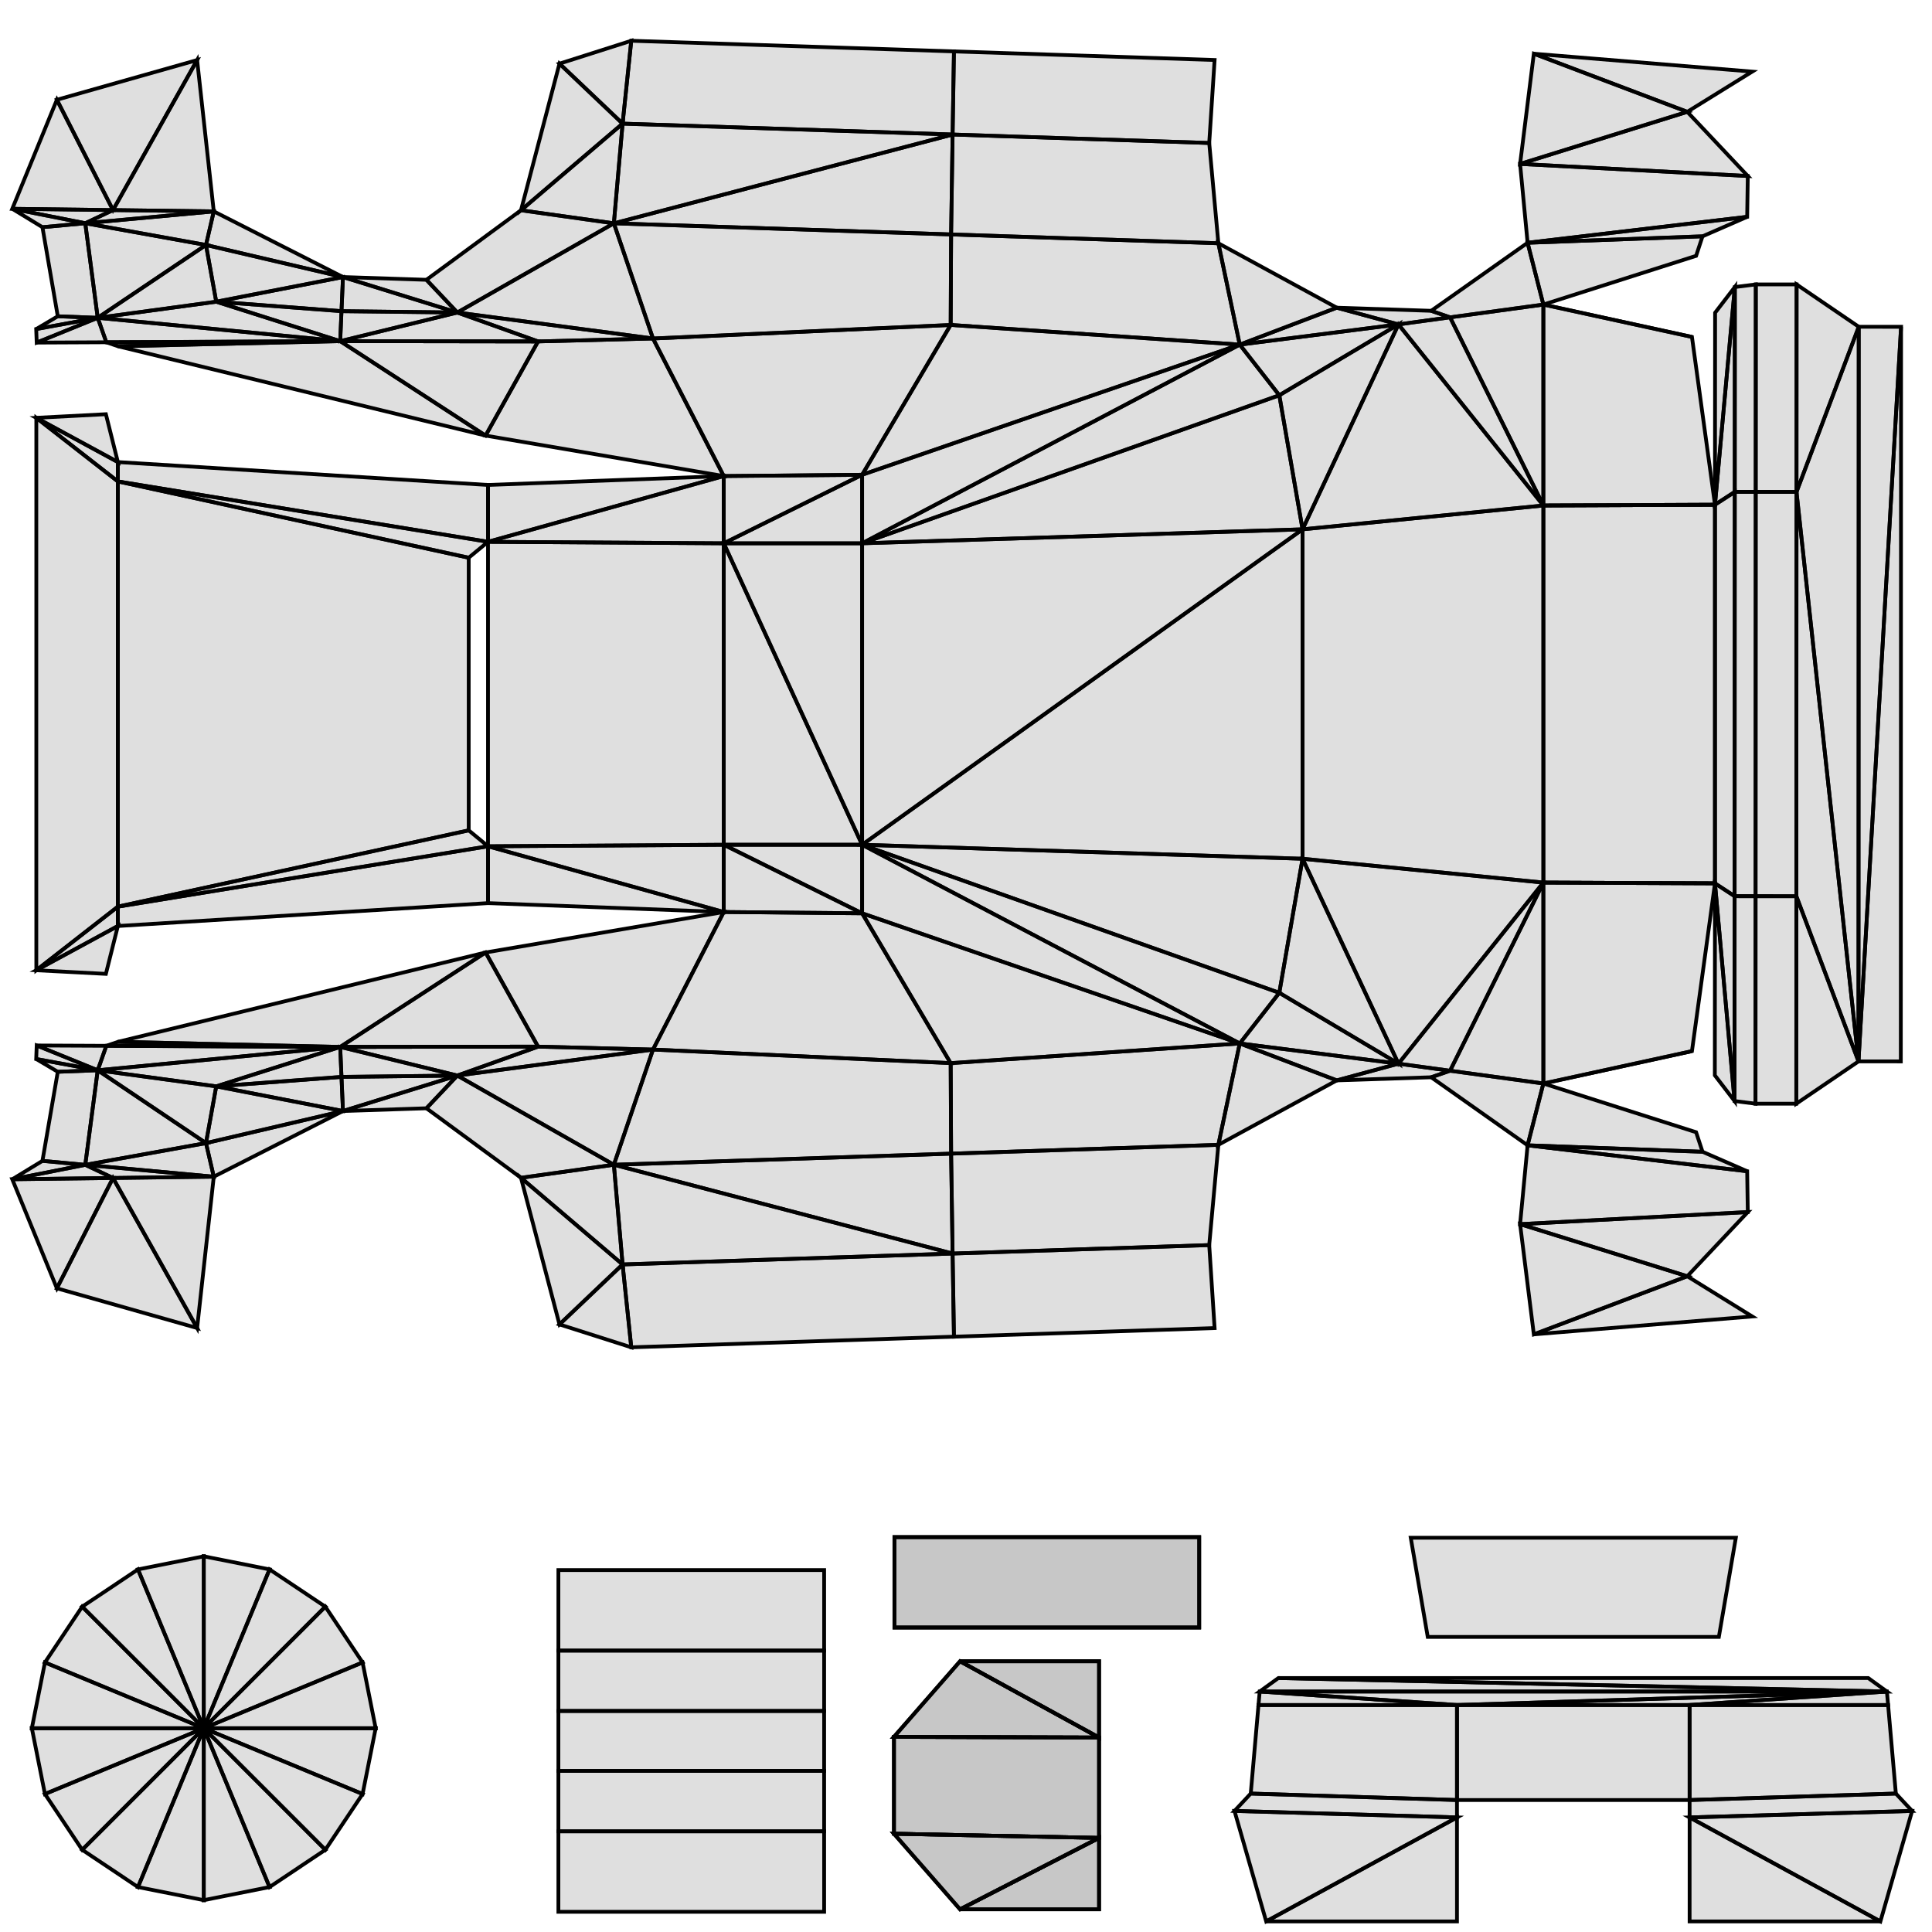 <?xml version="1.0" standalone="no"?>
<!DOCTYPE svg PUBLIC "-//W3C//DTD SVG 1.1//EN" 
  "http://www.w3.org/Graphics/SVG/1.1/DTD/svg11.dtd">
<svg width="512" height="512" viewBox="0 0 512 512"
     xmlns="http://www.w3.org/2000/svg" version="1.1">
<desc>'untitled.blend', body2.prm, (Blender 2.79 (sub 0))</desc>
<polygon stroke="black" stroke-width="1" fill="grey" fill-opacity="0.25" points="162.679,308.671 252.451,332.204 252.056,305.723 " />
<polygon stroke="black" stroke-width="1" fill="grey" fill-opacity="0.25" points="164.993,335.089 167.292,357.052 252.811,354.231 252.451,332.204 " />
<polygon stroke="black" stroke-width="1" fill="grey" fill-opacity="0.25" points="15.312,284.034 25.898,283.634 9.592,280.645 " />
<polygon stroke="black" stroke-width="1" fill="grey" fill-opacity="0.25" points="29.951,55.676 3.251,55.335 22.599,59.159 " />
<polygon stroke="black" stroke-width="1" fill="grey" fill-opacity="0.25" points="142.593,277.372 173.046,278.149 191.803,241.693 128.682,252.417 " />
<polygon stroke="black" stroke-width="1" fill="grey" fill-opacity="0.25" points="56.652,311.837 90.893,294.433 54.589,302.932 " />
<polygon stroke="black" stroke-width="1" fill="grey" fill-opacity="0.25" points="464.356,348.874 447.146,338.219 406.481,353.618 " />
<polygon stroke="black" stroke-width="1" fill="grey" fill-opacity="0.25" points="228.473,223.873 191.803,143.981 191.803,223.873 " />
<polygon stroke="black" stroke-width="1" fill="grey" fill-opacity="0.25" points="447.146,338.219 402.841,324.409 406.481,353.618 " />
<polygon stroke="black" stroke-width="1" fill="grey" fill-opacity="0.25" points="11.247,307.648 22.598,308.695 25.898,283.634 15.312,284.034 " />
<polygon stroke="black" stroke-width="1" fill="grey" fill-opacity="0.25" points="339.028,263.105 345.191,227.577 228.473,223.873 " />
<polygon stroke="black" stroke-width="1" fill="grey" fill-opacity="0.25" points="90.893,294.433 90.501,285.387 57.301,287.899 " />
<polygon stroke="black" stroke-width="1" fill="grey" fill-opacity="0.25" points="129.327,239.336 191.803,241.693 129.327,224.270 " />
<polygon stroke="black" stroke-width="1" fill="grey" fill-opacity="0.25" points="167.292,357.052 164.993,335.089 148.265,350.986 " />
<polygon stroke="black" stroke-width="1" fill="grey" fill-opacity="0.25" points="164.993,335.089 138.063,312.126 148.265,350.986 " />
<polygon stroke="black" stroke-width="1" fill="grey" fill-opacity="0.25" points="54.589,302.932 25.898,283.634 22.598,308.695 " />
<polygon stroke="black" stroke-width="1" fill="grey" fill-opacity="0.25" points="28.177,277.151 25.898,283.634 90.158,277.448 " />
<polygon stroke="black" stroke-width="1" fill="grey" fill-opacity="0.25" points="191.803,223.873 129.327,224.270 191.803,241.693 " />
<polygon stroke="black" stroke-width="1" fill="grey" fill-opacity="0.25" points="251.937,281.738 252.056,305.723 322.881,303.387 328.543,276.526 " />
<polygon stroke="black" stroke-width="1" fill="grey" fill-opacity="0.25" points="409.009,287.141 409.009,233.893 384.280,283.757 " />
<polygon stroke="black" stroke-width="1" fill="grey" fill-opacity="0.25" points="447.766,451.849 386.115,451.849 386.115,477.029 447.766,477.030 " />
<polygon stroke="black" stroke-width="1" fill="grey" fill-opacity="0.25" points="124.213,147.802 31.238,127.583 31.238,240.271 124.213,220.052 " />
<polygon stroke="black" stroke-width="1" fill="grey" fill-opacity="0.25" points="191.803,223.873 191.803,143.981 129.327,143.584 129.327,224.270 " />
<polygon stroke="black" stroke-width="1" fill="grey" fill-opacity="0.25" points="9.626,110.728 9.626,257.126 31.238,240.271 31.238,127.583 " />
<polygon stroke="black" stroke-width="1" fill="grey" fill-opacity="0.25" points="503.734,281.285 503.801,86.603 492.518,281.281 " />
<polygon stroke="black" stroke-width="1" fill="grey" fill-opacity="0.25" points="492.518,281.281 476.092,130.366 476.055,237.503 " />
<polygon stroke="black" stroke-width="1" fill="grey" fill-opacity="0.25" points="15.072,26.437 3.251,55.335 29.951,55.676 " />
<polygon stroke="black" stroke-width="1" fill="grey" fill-opacity="0.25" points="120.229,440.859 120.229,440.859 120.229,440.859 120.229,440.859 " />
<polygon stroke="black" stroke-width="1" fill="grey" fill-opacity="0.25" points="459.676,291.788 459.695,237.498 454.485,234.096 " />
<polygon stroke="black" stroke-width="1" fill="grey" fill-opacity="0.25" points="454.450,284.971 459.676,291.788 454.485,234.096 " />
<polygon stroke="black" stroke-width="1" fill="grey" fill-opacity="0.25" points="322.881,303.387 252.056,305.723 252.451,332.204 320.454,329.961 " />
<polygon stroke="black" stroke-width="1" fill="grey" fill-opacity="0.25" points="454.485,234.096 454.485,133.758 409.009,133.961 409.009,233.893 " />
<polygon stroke="black" stroke-width="1" fill="grey" fill-opacity="0.25" points="476.036,292.491 492.518,281.281 476.055,237.503 " />
<polygon stroke="black" stroke-width="1" fill="grey" fill-opacity="0.25" points="321.883,351.953 320.454,329.961 252.451,332.204 252.811,354.231 " />
<polygon stroke="black" stroke-width="1" fill="grey" fill-opacity="0.25" points="52.239,15.918 15.072,26.437 29.951,55.676 " />
<polygon stroke="black" stroke-width="1" fill="grey" fill-opacity="0.25" points="370.604,281.885 339.028,263.105 328.543,276.526 " />
<polygon stroke="black" stroke-width="1" fill="grey" fill-opacity="0.25" points="409.009,233.893 345.191,227.577 370.604,281.885 " />
<polygon stroke="black" stroke-width="1" fill="grey" fill-opacity="0.25" points="502.422,475.316 500.368,451.849 447.766,451.849 447.766,477.030 " />
<polygon stroke="black" stroke-width="1" fill="grey" fill-opacity="0.25" points="251.937,281.738 228.473,242.030 191.803,241.693 173.046,278.149 " />
<polygon stroke="black" stroke-width="1" fill="grey" fill-opacity="0.25" points="28.177,277.151 90.158,277.448 90.158,277.448 31.320,276.081 " />
<polygon stroke="black" stroke-width="1" fill="grey" fill-opacity="0.25" points="90.893,294.433 121.198,285.032 90.501,285.387 " />
<polygon stroke="black" stroke-width="1" fill="grey" fill-opacity="0.25" points="354.257,286.312 370.604,281.885 328.543,276.526 " />
<polygon stroke="black" stroke-width="1" fill="grey" fill-opacity="0.25" points="354.257,286.312 379.284,285.487 384.280,283.757 370.604,281.885 " />
<polygon stroke="black" stroke-width="1" fill="grey" fill-opacity="0.25" points="9.626,257.126 31.238,245.401 31.238,240.271 " />
<polygon stroke="black" stroke-width="1" fill="grey" fill-opacity="0.25" points="90.158,277.448 90.158,277.448 142.593,277.372 " />
<polygon stroke="black" stroke-width="1" fill="grey" fill-opacity="0.25" points="506.729,479.920 502.422,475.316 447.766,477.030 447.766,481.634 " />
<polygon stroke="black" stroke-width="1" fill="grey" fill-opacity="0.25" points="252.056,305.723 251.937,281.738 173.046,278.149 162.679,308.671 " />
<polygon stroke="black" stroke-width="1" fill="grey" fill-opacity="0.25" points="31.320,276.081 90.158,277.448 128.682,252.417 " />
<polygon stroke="black" stroke-width="1" fill="grey" fill-opacity="0.25" points="31.238,240.271 31.238,245.401 129.327,239.336 129.327,224.270 " />
<polygon stroke="black" stroke-width="1" fill="grey" fill-opacity="0.25" points="90.158,277.448 142.593,277.372 128.682,252.417 " />
<polygon stroke="black" stroke-width="1" fill="grey" fill-opacity="0.25" points="228.473,223.873 328.543,276.526 339.028,263.105 " />
<polygon stroke="black" stroke-width="1" fill="grey" fill-opacity="0.25" points="129.327,224.270 124.213,220.052 31.238,240.271 " />
<polygon stroke="black" stroke-width="1" fill="grey" fill-opacity="0.25" points="379.284,285.487 404.828,303.519 409.009,287.141 384.280,283.757 " />
<polygon stroke="black" stroke-width="1" fill="grey" fill-opacity="0.25" points="147.981,485.314 147.981,506.646 218.406,506.646 218.406,485.314 " />
<polygon stroke="black" stroke-width="1" fill="grey" fill-opacity="0.25" points="409.009,233.893 370.604,281.885 384.280,283.757 " />
<polygon stroke="black" stroke-width="1" fill="grey" fill-opacity="0.25" points="370.604,281.885 345.191,227.577 339.028,263.105 " />
<polygon stroke="black" stroke-width="1" fill="grey" fill-opacity="0.25" points="228.473,223.873 191.803,223.873 228.473,242.030 " />
<polygon stroke="black" stroke-width="1" fill="grey" fill-opacity="0.25" points="228.473,242.030 191.803,223.873 191.803,241.693 " />
<polygon stroke="black" stroke-width="1" fill="grey" fill-opacity="0.25" points="409.009,233.893 409.009,133.961 345.191,140.277 345.191,227.577 " />
<polygon stroke="black" stroke-width="1" fill="grey" fill-opacity="0.25" points="228.473,242.030 251.937,281.738 328.543,276.526 " />
<polygon stroke="black" stroke-width="1" fill="grey" fill-opacity="0.25" points="252.451,332.204 162.679,308.671 164.993,335.089 " />
<polygon stroke="black" stroke-width="1" fill="grey" fill-opacity="0.25" points="498.327,509.193 447.766,481.634 447.766,509.193 " />
<polygon stroke="black" stroke-width="1" fill="grey" fill-opacity="0.25" points="460.017,407.518 373.863,407.518 378.368,433.805 455.513,433.805 " />
<polygon stroke="black" stroke-width="1" fill="grey" fill-opacity="0.25" points="218.406,437.421 147.981,437.421 147.981,453.429 218.406,453.429 " />
<polygon stroke="black" stroke-width="1" fill="grey" fill-opacity="0.25" points="147.981,469.305 147.981,485.314 218.406,485.314 218.406,469.305 " />
<polygon stroke="black" stroke-width="1" fill="grey" fill-opacity="0.25" points="218.406,453.429 147.981,453.429 147.981,469.305 218.406,469.305 " />
<polygon stroke="black" stroke-width="1" fill="grey" fill-opacity="0.25" points="449.486,300.055 409.009,287.141 404.828,303.519 451.186,305.230 " />
<polygon stroke="black" stroke-width="1" fill="grey" fill-opacity="0.25" points="164.993,335.089 162.679,308.671 138.063,312.126 " />
<polygon stroke="black" stroke-width="1" fill="grey" fill-opacity="0.25" points="500.045,448.273 386.115,451.849 447.766,451.849 " />
<polygon stroke="black" stroke-width="1" fill="grey" fill-opacity="0.25" points="500.368,451.849 500.045,448.273 447.766,451.849 " />
<polygon stroke="black" stroke-width="1" fill="grey" fill-opacity="0.25" points="506.729,479.920 447.766,481.634 498.327,509.193 " />
<polygon stroke="black" stroke-width="1" fill="grey" fill-opacity="0.25" points="113.006,293.704 138.063,312.126 162.679,308.671 121.198,285.032 " />
<polygon stroke="black" stroke-width="1" fill="grey" fill-opacity="0.25" points="121.198,285.032 90.893,294.433 113.006,293.704 " />
<polygon stroke="black" stroke-width="1" fill="grey" fill-opacity="0.25" points="173.046,278.149 142.593,277.372 121.198,285.032 " />
<polygon stroke="black" stroke-width="1" fill="grey" fill-opacity="0.25" points="162.679,308.671 173.046,278.149 121.198,285.032 " />
<polygon stroke="black" stroke-width="1" fill="grey" fill-opacity="0.25" points="57.301,287.899 54.589,302.932 90.893,294.433 " />
<polygon stroke="black" stroke-width="1" fill="grey" fill-opacity="0.25" points="121.198,285.032 142.593,277.372 90.158,277.448 " />
<polygon stroke="black" stroke-width="1" fill="grey" fill-opacity="0.25" points="57.301,287.899 90.158,277.448 25.898,283.634 " />
<polygon stroke="black" stroke-width="1" fill="grey" fill-opacity="0.25" points="54.589,302.932 22.598,308.695 56.652,311.837 " />
<polygon stroke="black" stroke-width="1" fill="grey" fill-opacity="0.25" points="54.589,302.932 57.301,287.899 25.898,283.634 " />
<polygon stroke="black" stroke-width="1" fill="grey" fill-opacity="0.25" points="57.301,287.899 90.501,285.387 90.158,277.448 " />
<polygon stroke="black" stroke-width="1" fill="grey" fill-opacity="0.25" points="9.729,277.063 9.592,280.645 25.898,283.634 " />
<polygon stroke="black" stroke-width="1" fill="grey" fill-opacity="0.25" points="28.177,277.151 9.729,277.063 25.898,283.634 " />
<polygon stroke="black" stroke-width="1" fill="grey" fill-opacity="0.25" points="31.238,245.401 9.626,257.126 28.061,258.084 " />
<polygon stroke="black" stroke-width="1" fill="grey" fill-opacity="0.25" points="322.881,303.387 354.257,286.312 328.543,276.526 " />
<polygon stroke="black" stroke-width="1" fill="grey" fill-opacity="0.25" points="228.473,223.873 228.473,242.030 328.543,276.526 " />
<polygon stroke="black" stroke-width="1" fill="grey" fill-opacity="0.25" points="90.501,285.387 121.198,285.032 90.158,277.448 " />
<polygon stroke="black" stroke-width="1" fill="grey" fill-opacity="0.25" points="162.679,59.183 252.056,62.131 252.451,35.650 " />
<polygon stroke="black" stroke-width="1" fill="grey" fill-opacity="0.25" points="164.993,32.765 252.451,35.650 252.811,13.623 167.292,10.802 " />
<polygon stroke="black" stroke-width="1" fill="grey" fill-opacity="0.25" points="15.312,83.820 9.592,87.209 25.898,84.220 " />
<polygon stroke="black" stroke-width="1" fill="grey" fill-opacity="0.25" points="3.251,312.518 22.598,308.695 11.247,307.648 " />
<polygon stroke="black" stroke-width="1" fill="grey" fill-opacity="0.25" points="142.593,90.482 128.682,115.437 191.803,126.161 173.046,89.705 " />
<polygon stroke="black" stroke-width="1" fill="grey" fill-opacity="0.25" points="56.652,56.017 54.589,64.922 90.893,73.420 " />
<polygon stroke="black" stroke-width="1" fill="grey" fill-opacity="0.25" points="119.859,428.000 119.859,428.000 119.859,428.000 119.859,428.000 " />
<polygon stroke="black" stroke-width="1" fill="grey" fill-opacity="0.25" points="464.356,18.980 406.481,14.236 447.146,29.635 " />
<polygon stroke="black" stroke-width="1" fill="grey" fill-opacity="0.25" points="447.146,29.635 402.841,43.445 463.183,46.650 " />
<polygon stroke="black" stroke-width="1" fill="grey" fill-opacity="0.25" points="11.247,60.206 15.312,83.820 25.898,84.220 22.599,59.159 " />
<polygon stroke="black" stroke-width="1" fill="grey" fill-opacity="0.25" points="228.473,143.981 345.191,140.277 339.028,104.749 " />
<polygon stroke="black" stroke-width="1" fill="grey" fill-opacity="0.25" points="90.893,73.420 57.301,79.954 90.501,82.467 " />
<polygon stroke="black" stroke-width="1" fill="grey" fill-opacity="0.25" points="129.327,128.518 129.327,143.584 191.803,126.161 " />
<polygon stroke="black" stroke-width="1" fill="grey" fill-opacity="0.25" points="167.292,10.802 148.265,16.868 164.993,32.765 " />
<polygon stroke="black" stroke-width="1" fill="grey" fill-opacity="0.25" points="164.993,32.765 148.265,16.868 138.063,55.728 " />
<polygon stroke="black" stroke-width="1" fill="grey" fill-opacity="0.25" points="54.589,64.922 22.599,59.159 25.898,84.220 " />
<polygon stroke="black" stroke-width="1" fill="grey" fill-opacity="0.25" points="28.177,90.703 90.158,90.406 25.898,84.220 " />
<polygon stroke="black" stroke-width="1" fill="grey" fill-opacity="0.25" points="191.803,143.981 191.803,126.161 129.327,143.584 " />
<polygon stroke="black" stroke-width="1" fill="grey" fill-opacity="0.25" points="251.937,86.116 328.543,91.328 322.881,64.467 252.056,62.131 " />
<polygon stroke="black" stroke-width="1" fill="grey" fill-opacity="0.25" points="409.009,80.713 384.280,84.097 409.009,133.961 " />
<polygon stroke="black" stroke-width="1" fill="grey" fill-opacity="0.25" points="338.781,444.697 333.836,448.273 500.045,448.273 " />
<polygon stroke="black" stroke-width="1" fill="grey" fill-opacity="0.25" points="492.585,86.599 476.092,130.366 492.518,281.281 " />
<polygon stroke="black" stroke-width="1" fill="grey" fill-opacity="0.25" points="56.652,311.837 22.598,308.695 29.951,312.178 " />
<polygon stroke="black" stroke-width="1" fill="grey" fill-opacity="0.25" points="120.229,440.859 120.229,440.859 120.229,440.859 120.229,440.859 " />
<polygon stroke="black" stroke-width="1" fill="grey" fill-opacity="0.25" points="459.751,76.070 454.485,133.758 459.732,130.360 " />
<polygon stroke="black" stroke-width="1" fill="grey" fill-opacity="0.25" points="454.520,82.883 454.485,133.758 459.751,76.070 " />
<polygon stroke="black" stroke-width="1" fill="grey" fill-opacity="0.25" points="322.881,64.467 320.454,37.893 252.451,35.650 252.056,62.131 " />
<polygon stroke="black" stroke-width="1" fill="grey" fill-opacity="0.25" points="476.111,75.378 476.092,130.366 492.585,86.599 " />
<polygon stroke="black" stroke-width="1" fill="grey" fill-opacity="0.25" points="321.883,15.901 252.811,13.623 252.451,35.650 320.454,37.893 " />
<polygon stroke="black" stroke-width="1" fill="grey" fill-opacity="0.25" points="29.951,312.178 22.598,308.695 3.251,312.518 " />
<polygon stroke="black" stroke-width="1" fill="grey" fill-opacity="0.25" points="370.604,85.969 328.543,91.328 339.028,104.749 " />
<polygon stroke="black" stroke-width="1" fill="grey" fill-opacity="0.25" points="492.585,86.599 492.518,281.281 503.801,86.603 " />
<polygon stroke="black" stroke-width="1" fill="grey" fill-opacity="0.25" points="409.009,133.961 370.604,85.969 345.191,140.277 " />
<polygon stroke="black" stroke-width="1" fill="grey" fill-opacity="0.25" points="331.459,475.316 386.115,477.029 386.115,451.849 333.513,451.849 " />
<polygon stroke="black" stroke-width="1" fill="grey" fill-opacity="0.25" points="228.473,223.873 228.473,143.981 191.803,143.981 " />
<polygon stroke="black" stroke-width="1" fill="grey" fill-opacity="0.25" points="251.937,86.116 173.046,89.705 191.803,126.161 228.473,125.824 " />
<polygon stroke="black" stroke-width="1" fill="grey" fill-opacity="0.25" points="28.177,90.703 31.320,91.773 90.158,90.406 90.158,90.406 " />
<polygon stroke="black" stroke-width="1" fill="grey" fill-opacity="0.25" points="90.893,73.420 90.501,82.467 121.198,82.822 " />
<polygon stroke="black" stroke-width="1" fill="grey" fill-opacity="0.25" points="354.257,81.542 328.543,91.328 370.604,85.969 " />
<polygon stroke="black" stroke-width="1" fill="grey" fill-opacity="0.25" points="354.257,81.542 370.604,85.969 384.280,84.097 379.285,82.367 " />
<polygon stroke="black" stroke-width="1" fill="grey" fill-opacity="0.25" points="9.626,110.728 31.238,127.583 31.238,122.453 " />
<polygon stroke="black" stroke-width="1" fill="grey" fill-opacity="0.25" points="90.158,90.406 142.593,90.482 90.158,90.406 " />
<polygon stroke="black" stroke-width="1" fill="grey" fill-opacity="0.25" points="252.056,62.131 162.679,59.183 173.046,89.705 251.937,86.116 " />
<polygon stroke="black" stroke-width="1" fill="grey" fill-opacity="0.25" points="31.320,91.773 128.682,115.437 90.158,90.406 " />
<polygon stroke="black" stroke-width="1" fill="grey" fill-opacity="0.25" points="31.238,127.583 129.327,143.584 129.327,128.518 31.238,122.453 " />
<polygon stroke="black" stroke-width="1" fill="grey" fill-opacity="0.25" points="90.158,90.406 128.682,115.437 142.593,90.482 " />
<polygon stroke="black" stroke-width="1" fill="grey" fill-opacity="0.25" points="228.473,143.981 339.028,104.749 328.543,91.328 " />
<polygon stroke="black" stroke-width="1" fill="grey" fill-opacity="0.25" points="129.327,143.584 31.238,127.583 124.213,147.802 " />
<polygon stroke="black" stroke-width="1" fill="grey" fill-opacity="0.25" points="379.285,82.367 384.280,84.097 409.009,80.713 404.828,64.335 " />
<polygon stroke="black" stroke-width="1" fill="grey" fill-opacity="0.25" points="119.859,428.000 119.859,428.000 119.859,428.000 119.859,428.000 " />
<polygon stroke="black" stroke-width="1" fill="grey" fill-opacity="0.25" points="409.009,133.961 384.280,84.097 370.604,85.969 " />
<polygon stroke="black" stroke-width="1" fill="grey" fill-opacity="0.25" points="370.604,85.969 339.028,104.749 345.191,140.277 " />
<polygon stroke="black" stroke-width="1" fill="grey" fill-opacity="0.25" points="228.473,143.981 228.473,125.824 191.803,143.981 " />
<polygon stroke="black" stroke-width="1" fill="grey" fill-opacity="0.25" points="228.473,125.824 191.803,126.161 191.803,143.981 " />
<polygon stroke="black" stroke-width="1" fill="grey" fill-opacity="0.25" points="228.473,125.824 328.543,91.328 251.937,86.116 " />
<polygon stroke="black" stroke-width="1" fill="grey" fill-opacity="0.25" points="252.451,35.650 164.993,32.765 162.679,59.183 " />
<polygon stroke="black" stroke-width="1" fill="grey" fill-opacity="0.25" points="119.859,428.000 119.859,428.000 119.859,428.000 " />
<polygon stroke="black" stroke-width="1" fill="grey" fill-opacity="0.25" points="119.859,428.000 119.859,428.000 119.859,428.000 " />
<polygon stroke="black" stroke-width="1" fill="grey" fill-opacity="0.25" points="119.859,428.000 119.859,428.000 119.859,428.000 " />
<polygon stroke="black" stroke-width="1" fill="grey" fill-opacity="0.25" points="119.859,428.000 119.859,428.000 119.859,428.000 " />
<polygon stroke="black" stroke-width="1" fill="grey" fill-opacity="0.25" points="449.486,67.799 451.186,62.624 404.828,64.335 409.009,80.713 " />
<polygon stroke="black" stroke-width="1" fill="grey" fill-opacity="0.25" points="164.993,32.765 138.063,55.728 162.679,59.183 " />
<polygon stroke="black" stroke-width="1" fill="grey" fill-opacity="0.25" points="119.859,428.000 119.859,428.000 119.859,428.000 " />
<polygon stroke="black" stroke-width="1" fill="grey" fill-opacity="0.25" points="119.859,428.000 119.859,428.000 119.859,428.000 " />
<polygon stroke="black" stroke-width="1" fill="grey" fill-opacity="0.25" points="119.859,428.000 119.859,428.000 119.859,428.000 " />
<polygon stroke="black" stroke-width="1" fill="grey" fill-opacity="0.25" points="15.072,341.417 29.951,312.178 3.251,312.518 " />
<polygon stroke="black" stroke-width="1" fill="grey" fill-opacity="0.25" points="113.006,74.150 121.198,82.822 162.679,59.183 138.063,55.728 " />
<polygon stroke="black" stroke-width="1" fill="grey" fill-opacity="0.25" points="121.198,82.822 113.006,74.150 90.893,73.420 " />
<polygon stroke="black" stroke-width="1" fill="grey" fill-opacity="0.25" points="173.046,89.705 121.198,82.822 142.593,90.482 " />
<polygon stroke="black" stroke-width="1" fill="grey" fill-opacity="0.25" points="162.679,59.183 121.198,82.822 173.046,89.705 " />
<polygon stroke="black" stroke-width="1" fill="grey" fill-opacity="0.25" points="57.301,79.954 90.893,73.420 54.589,64.922 " />
<polygon stroke="black" stroke-width="1" fill="grey" fill-opacity="0.25" points="121.198,82.822 90.158,90.406 142.593,90.482 " />
<polygon stroke="black" stroke-width="1" fill="grey" fill-opacity="0.25" points="57.301,79.954 25.898,84.220 90.158,90.406 " />
<polygon stroke="black" stroke-width="1" fill="grey" fill-opacity="0.25" points="54.589,64.922 56.652,56.017 22.599,59.159 " />
<polygon stroke="black" stroke-width="1" fill="grey" fill-opacity="0.25" points="54.589,64.922 25.898,84.220 57.301,79.954 " />
<polygon stroke="black" stroke-width="1" fill="grey" fill-opacity="0.25" points="57.301,79.954 90.158,90.406 90.501,82.467 " />
<polygon stroke="black" stroke-width="1" fill="grey" fill-opacity="0.25" points="9.729,90.791 25.898,84.220 9.592,87.209 " />
<polygon stroke="black" stroke-width="1" fill="grey" fill-opacity="0.25" points="28.177,90.703 25.898,84.220 9.729,90.791 " />
<polygon stroke="black" stroke-width="1" fill="grey" fill-opacity="0.25" points="31.238,122.453 28.061,109.770 9.626,110.728 " />
<polygon stroke="black" stroke-width="1" fill="grey" fill-opacity="0.25" points="322.881,64.467 328.543,91.328 354.257,81.542 " />
<polygon stroke="black" stroke-width="1" fill="grey" fill-opacity="0.25" points="228.473,143.981 328.543,91.328 228.473,125.824 " />
<polygon stroke="black" stroke-width="1" fill="grey" fill-opacity="0.25" points="90.501,82.467 90.158,90.406 121.198,82.822 " />
<polygon stroke="black" stroke-width="1" fill="grey" fill-opacity="0.25" points="119.859,428.000 119.859,428.000 119.859,428.000 " />
<polygon stroke="black" stroke-width="1" fill="grey" fill-opacity="0.25" points="119.859,428.000 119.859,428.000 119.859,428.000 " />
<polygon stroke="black" stroke-width="1" fill="grey" fill-opacity="0.25" points="119.859,428.000 119.859,428.000 119.859,428.000 " />
<polygon stroke="black" stroke-width="1" fill="grey" fill-opacity="0.25" points="119.859,428.000 119.859,428.000 119.859,428.000 " />
<polygon stroke="black" stroke-width="1" fill="grey" fill-opacity="0.25" points="119.859,428.000 119.859,428.000 119.859,428.000 " />
<polygon stroke="black" stroke-width="1" fill="grey" fill-opacity="0.25" points="119.859,428.000 119.859,428.000 119.859,428.000 " />
<polygon stroke="black" stroke-width="1" fill="grey" fill-opacity="0.25" points="119.859,428.000 119.859,428.000 119.859,428.000 " />
<polygon stroke="black" stroke-width="1" fill="grey" fill-opacity="0.25" points="119.859,428.000 119.859,428.000 119.859,428.000 119.859,428.000 " />
<polygon stroke="black" stroke-width="1" fill="grey" fill-opacity="0.25" points="345.191,227.577 345.191,140.277 228.473,223.873 " />
<polygon stroke="black" stroke-width="1" fill="grey" fill-opacity="0.25" points="459.695,237.498 459.732,130.360 454.485,133.758 454.485,234.096 " />
<polygon stroke="black" stroke-width="1" fill="grey" fill-opacity="0.25" points="119.859,428.000 119.859,428.000 119.859,428.000 119.859,428.000 " />
<polygon stroke="black" stroke-width="1" fill="grey" fill-opacity="0.25" points="495.100,444.698 338.781,444.697 500.045,448.273 " />
<polygon stroke="black" stroke-width="1" fill="grey" fill-opacity="0.25" points="447.146,338.219 463.183,321.204 402.841,324.409 " />
<polygon stroke="black" stroke-width="1" fill="grey" fill-opacity="0.25" points="447.146,29.635 406.481,14.236 402.841,43.445 " />
<polygon stroke="black" stroke-width="1" fill="grey" fill-opacity="0.25" points="29.951,312.178 15.072,341.417 52.239,351.936 " />
<polygon stroke="black" stroke-width="1" fill="grey" fill-opacity="0.25" points="56.652,311.837 29.951,312.178 52.239,351.936 " />
<polygon stroke="black" stroke-width="1" fill="grey" fill-opacity="0.25" points="52.239,15.918 29.951,55.676 56.652,56.017 " />
<polygon stroke="black" stroke-width="1" fill="grey" fill-opacity="0.25" points="327.152,479.920 386.115,481.634 386.115,477.029 331.459,475.316 " />
<polygon stroke="black" stroke-width="1" fill="grey" fill-opacity="0.25" points="335.554,509.193 386.115,509.193 386.115,481.634 " />
<polygon stroke="black" stroke-width="1" fill="grey" fill-opacity="0.25" points="327.152,479.920 335.554,509.193 386.115,481.634 " />
<polygon stroke="black" stroke-width="1" fill="grey" fill-opacity="0.25" points="3.251,55.335 11.247,60.206 22.599,59.159 " />
<polygon stroke="black" stroke-width="1" fill="grey" fill-opacity="0.25" points="56.652,56.017 29.951,55.676 22.599,59.159 " />
<polygon stroke="black" stroke-width="1" fill="grey" fill-opacity="0.25" points="465.300,75.374 465.281,130.362 476.092,130.366 476.111,75.378 " />
<polygon stroke="black" stroke-width="1" fill="grey" fill-opacity="0.25" points="459.751,76.070 459.732,130.360 465.281,130.362 465.300,75.374 " />
<polygon stroke="black" stroke-width="1" fill="grey" fill-opacity="0.25" points="463.183,46.650 402.841,43.445 404.828,64.335 463.018,57.462 " />
<polygon stroke="black" stroke-width="1" fill="grey" fill-opacity="0.25" points="451.186,62.624 463.018,57.462 404.828,64.335 " />
<polygon stroke="black" stroke-width="1" fill="grey" fill-opacity="0.25" points="228.473,143.981 228.473,223.873 345.191,140.277 " />
<polygon stroke="black" stroke-width="1" fill="grey" fill-opacity="0.25" points="465.225,292.488 476.036,292.491 476.055,237.503 465.244,237.500 " />
<polygon stroke="black" stroke-width="1" fill="grey" fill-opacity="0.25" points="465.281,130.362 465.244,237.500 476.055,237.503 476.092,130.366 " />
<polygon stroke="black" stroke-width="1" fill="grey" fill-opacity="0.25" points="465.244,237.500 465.281,130.362 459.732,130.360 459.695,237.498 " />
<polygon stroke="black" stroke-width="1" fill="grey" fill-opacity="0.25" points="459.676,291.788 465.225,292.488 465.244,237.500 459.695,237.498 " />
<polygon stroke="black" stroke-width="1" fill="grey" fill-opacity="0.25" points="463.183,321.204 463.018,310.392 404.828,303.519 402.841,324.409 " />
<polygon stroke="black" stroke-width="1" fill="grey" fill-opacity="0.25" points="451.186,305.230 404.828,303.519 463.018,310.392 " />
<polygon stroke="black" stroke-width="1" fill="grey" fill-opacity="0.25" points="218.406,416.088 147.981,416.088 147.981,437.421 218.406,437.421 " />
<polygon stroke="black" stroke-width="1" fill="grey" fill-opacity="0.25" points="291.260,460.465 254.424,440.252 236.913,460.284 " />
<polygon stroke="black" stroke-width="1" fill="grey" fill-opacity="0.25" points="291.260,460.465 291.260,440.252 254.424,440.252 " />
<polygon stroke="black" stroke-width="1" fill="grey" fill-opacity="0.25" points="291.260,487.066 254.424,505.990 291.260,505.990 " />
<polygon stroke="black" stroke-width="1" fill="grey" fill-opacity="0.25" points="291.260,460.465 236.913,460.284 236.913,485.958 291.260,487.066 " />
<polygon stroke="black" stroke-width="1" fill="grey" fill-opacity="0.25" points="291.260,487.066 236.913,485.958 254.424,505.990 " />
<polygon stroke="black" stroke-width="1" fill="grey" fill-opacity="0.25" points="333.513,451.849 386.115,451.849 333.836,448.273 " />
<polygon stroke="black" stroke-width="1" fill="grey" fill-opacity="0.25" points="333.836,448.273 386.115,451.849 500.045,448.273 " />
<polygon stroke="black" stroke-width="1" fill="grey" fill-opacity="0.25" points="317.801,407.416 237.036,407.416 237.036,431.362 317.801,431.362 " />
<polygon stroke="black" stroke-width="1" fill="grey" fill-opacity="0.25" points="317.801,407.307 317.801,431.253 237.036,431.253 237.036,407.307 " />
<polygon stroke="black" stroke-width="1" fill="grey" fill-opacity="0.25" points="291.260,460.465 236.913,460.284 254.424,440.252 " />
<polygon stroke="black" stroke-width="1" fill="grey" fill-opacity="0.25" points="291.260,460.465 254.424,440.252 291.260,440.252 " />
<polygon stroke="black" stroke-width="1" fill="grey" fill-opacity="0.25" points="291.260,487.066 291.260,505.990 254.424,505.990 " />
<polygon stroke="black" stroke-width="1" fill="grey" fill-opacity="0.25" points="291.260,460.465 291.260,487.066 236.913,485.958 236.913,460.284 " />
<polygon stroke="black" stroke-width="1" fill="grey" fill-opacity="0.25" points="291.260,487.066 254.424,505.990 236.913,485.958 " />
<polygon stroke="black" stroke-width="1" fill="grey" fill-opacity="0.25" points="120.130,419.233 120.130,419.233 120.130,419.233 " />
<polygon stroke="black" stroke-width="1" fill="grey" fill-opacity="0.25" points="120.130,419.233 120.130,419.233 120.130,419.233 " />
<polygon stroke="black" stroke-width="1" fill="grey" fill-opacity="0.25" points="120.130,419.233 120.130,419.233 120.130,419.233 " />
<polygon stroke="black" stroke-width="1" fill="grey" fill-opacity="0.25" points="120.130,419.233 120.130,419.233 120.130,419.233 " />
<polygon stroke="black" stroke-width="1" fill="grey" fill-opacity="0.25" points="120.130,419.233 120.130,419.233 120.130,419.233 " />
<polygon stroke="black" stroke-width="1" fill="grey" fill-opacity="0.25" points="120.130,419.233 120.130,419.233 120.130,419.233 " />
<polygon stroke="black" stroke-width="1" fill="grey" fill-opacity="0.25" points="120.130,419.233 120.130,419.233 120.130,419.233 " />
<polygon stroke="black" stroke-width="1" fill="grey" fill-opacity="0.25" points="120.130,419.233 120.130,419.233 120.130,419.233 " />
<polygon stroke="black" stroke-width="1" fill="grey" fill-opacity="0.25" points="120.130,419.233 120.130,419.233 120.130,419.233 " />
<polygon stroke="black" stroke-width="1" fill="grey" fill-opacity="0.25" points="120.130,419.233 120.130,419.233 120.130,419.233 " />
<polygon stroke="black" stroke-width="1" fill="grey" fill-opacity="0.25" points="120.130,419.233 120.130,419.233 120.130,419.233 " />
<polygon stroke="black" stroke-width="1" fill="grey" fill-opacity="0.25" points="120.130,419.233 120.130,419.233 120.130,419.233 120.130,419.233 " />
<polygon stroke="black" stroke-width="1" fill="grey" fill-opacity="0.25" points="120.130,419.233 120.130,419.233 120.130,419.233 120.130,419.233 " />
<polygon stroke="black" stroke-width="1" fill="grey" fill-opacity="0.25" points="120.130,419.233 120.130,419.233 120.130,419.233 120.130,419.233 " />
<polygon stroke="black" stroke-width="1" fill="grey" fill-opacity="0.25" points="120.130,419.233 120.130,419.233 120.130,419.233 120.130,419.233 " />
<polygon stroke="black" stroke-width="1" fill="grey" fill-opacity="0.25" points="120.130,419.233 120.130,419.233 120.130,419.233 120.130,419.233 " />
<polygon stroke="black" stroke-width="1" fill="grey" fill-opacity="0.25" points="120.130,419.233 120.130,419.233 120.130,419.233 120.130,419.233 " />
<polygon stroke="black" stroke-width="1" fill="grey" fill-opacity="0.25" points="120.130,419.233 120.130,419.233 120.130,419.233 120.130,419.233 " />
<polygon stroke="black" stroke-width="1" fill="grey" fill-opacity="0.25" points="120.130,419.233 120.130,419.233 120.130,419.233 120.130,419.233 " />
<polygon stroke="black" stroke-width="1" fill="grey" fill-opacity="0.25" points="120.130,419.233 120.130,419.233 120.130,419.233 120.130,419.233 " />
<polygon stroke="black" stroke-width="1" fill="grey" fill-opacity="0.25" points="120.130,419.233 120.130,419.233 120.130,419.233 120.130,419.233 " />
<polygon stroke="black" stroke-width="1" fill="grey" fill-opacity="0.25" points="120.130,419.233 120.130,419.233 120.130,419.233 120.130,419.233 " />
<polygon stroke="black" stroke-width="1" fill="grey" fill-opacity="0.25" points="120.130,419.233 120.130,419.233 120.130,419.233 120.130,419.233 " />
<polygon stroke="black" stroke-width="1" fill="grey" fill-opacity="0.25" points="120.130,419.233 120.130,419.233 120.130,419.233 " />
<polygon stroke="black" stroke-width="1" fill="grey" fill-opacity="0.25" points="120.130,419.233 120.130,419.233 120.130,419.233 " />
<polygon stroke="black" stroke-width="1" fill="grey" fill-opacity="0.25" points="120.130,419.233 120.130,419.233 120.130,419.233 " />
<polygon stroke="black" stroke-width="1" fill="grey" fill-opacity="0.25" points="120.130,419.233 120.130,419.233 120.130,419.233 " />
<polygon stroke="black" stroke-width="1" fill="grey" fill-opacity="0.25" points="120.130,419.233 120.130,419.233 120.130,419.233 " />
<polygon stroke="black" stroke-width="1" fill="grey" fill-opacity="0.25" points="120.130,419.233 120.130,419.233 120.130,419.233 " />
<polygon stroke="black" stroke-width="1" fill="grey" fill-opacity="0.25" points="120.130,419.233 120.130,419.233 120.130,419.233 " />
<polygon stroke="black" stroke-width="1" fill="grey" fill-opacity="0.25" points="120.130,419.233 120.130,419.233 120.130,419.233 " />
<polygon stroke="black" stroke-width="1" fill="grey" fill-opacity="0.25" points="120.130,419.233 120.130,419.233 120.130,419.233 " />
<polygon stroke="black" stroke-width="1" fill="grey" fill-opacity="0.25" points="120.130,419.233 120.130,419.233 120.130,419.233 " />
<polygon stroke="black" stroke-width="1" fill="grey" fill-opacity="0.25" points="120.130,419.233 120.130,419.233 120.130,419.233 120.130,419.233 " />
<polygon stroke="black" stroke-width="1" fill="grey" fill-opacity="0.25" points="120.130,419.233 120.130,419.233 120.130,419.233 120.130,419.233 " />
<polygon stroke="black" stroke-width="1" fill="grey" fill-opacity="0.25" points="120.130,419.233 120.130,419.233 120.130,419.233 120.130,419.233 " />
<polygon stroke="black" stroke-width="1" fill="grey" fill-opacity="0.25" points="120.130,419.233 120.130,419.233 120.130,419.233 120.130,419.233 " />
<polygon stroke="black" stroke-width="1" fill="grey" fill-opacity="0.25" points="120.130,419.233 120.130,419.233 120.130,419.233 120.130,419.233 " />
<polygon stroke="black" stroke-width="1" fill="grey" fill-opacity="0.25" points="120.130,419.233 120.130,419.233 120.130,419.233 120.130,419.233 " />
<polygon stroke="black" stroke-width="1" fill="grey" fill-opacity="0.25" points="120.130,419.233 120.130,419.233 120.130,419.233 120.130,419.233 " />
<polygon stroke="black" stroke-width="1" fill="grey" fill-opacity="0.25" points="120.130,419.233 120.130,419.233 120.130,419.233 120.130,419.233 " />
<polygon stroke="black" stroke-width="1" fill="grey" fill-opacity="0.25" points="120.130,419.233 120.130,419.233 120.130,419.233 120.130,419.233 " />
<polygon stroke="black" stroke-width="1" fill="grey" fill-opacity="0.25" points="120.130,419.233 120.130,419.233 120.130,419.233 120.130,419.233 " />
<polygon stroke="black" stroke-width="1" fill="grey" fill-opacity="0.25" points="120.130,419.233 120.130,419.233 120.130,419.233 120.130,419.233 " />
<polygon stroke="black" stroke-width="1" fill="grey" fill-opacity="0.25" points="120.130,419.233 120.130,419.233 120.130,419.233 120.130,419.233 " />
<polygon stroke="black" stroke-width="1" fill="grey" fill-opacity="0.25" points="120.130,419.233 120.130,419.233 120.130,419.233 " />
<polygon stroke="black" stroke-width="1" fill="grey" fill-opacity="0.25" points="120.130,419.233 120.130,419.233 120.130,419.233 " />
<polygon stroke="black" stroke-width="1" fill="grey" fill-opacity="0.25" points="120.130,419.233 120.130,419.233 120.130,419.233 " />
<polygon stroke="black" stroke-width="1" fill="grey" fill-opacity="0.25" points="120.130,419.233 120.130,419.233 120.130,419.233 120.130,419.233 " />
<polygon stroke="black" stroke-width="1" fill="grey" fill-opacity="0.25" points="120.130,419.233 120.130,419.233 120.130,419.233 " />
<polygon stroke="black" stroke-width="1" fill="grey" fill-opacity="0.25" points="120.130,419.233 120.130,419.233 120.130,419.233 120.130,419.233 " />
<polygon stroke="black" stroke-width="1" fill="grey" fill-opacity="0.25" points="120.130,419.233 120.130,419.233 120.130,419.233 120.130,419.233 120.130,419.233 120.130,419.233 " />
<polygon stroke="black" stroke-width="1" fill="grey" fill-opacity="0.25" points="120.130,419.233 120.130,419.233 120.130,419.233 " />
<polygon stroke="black" stroke-width="1" fill="grey" fill-opacity="0.25" points="120.130,419.233 120.130,419.233 120.130,419.233 120.130,419.233 120.130,419.233 120.130,419.233 120.130,419.233 120.130,419.233 " />
<polygon stroke="black" stroke-width="1" fill="grey" fill-opacity="0.25" points="120.130,419.233 120.130,419.233 120.130,419.233 " />
<polygon stroke="black" stroke-width="1" fill="grey" fill-opacity="0.25" points="120.130,419.233 120.130,419.233 120.130,419.233 " />
<polygon stroke="black" stroke-width="1" fill="grey" fill-opacity="0.25" points="120.130,419.233 120.130,419.233 120.130,419.233 " />
<polygon stroke="black" stroke-width="1" fill="grey" fill-opacity="0.25" points="120.130,419.233 120.130,419.233 120.130,419.233 " />
<polygon stroke="black" stroke-width="1" fill="grey" fill-opacity="0.25" points="454.485,133.758 409.009,133.961 454.485,133.758 " />
<polygon stroke="black" stroke-width="1" fill="grey" fill-opacity="0.25" points="448.385,89.295 448.385,89.295 409.009,80.713 " />
<polygon stroke="black" stroke-width="1" fill="grey" fill-opacity="0.25" points="409.009,80.713 409.009,133.961 454.485,133.758 448.385,89.295 " />
<polygon stroke="black" stroke-width="1" fill="grey" fill-opacity="0.25" points="454.485,234.096 454.485,234.096 409.009,233.893 " />
<polygon stroke="black" stroke-width="1" fill="grey" fill-opacity="0.25" points="448.385,278.559 409.009,287.141 448.385,278.559 " />
<polygon stroke="black" stroke-width="1" fill="grey" fill-opacity="0.25" points="409.009,287.141 448.385,278.559 454.485,234.096 409.009,233.893 " />
<polygon stroke="black" stroke-width="1" fill="grey" fill-opacity="0.25" points="120.130,419.233 120.130,419.233 120.130,419.233 120.130,419.233 " />
<polygon stroke="black" stroke-width="1" fill="grey" fill-opacity="0.25" points="120.130,419.233 120.130,419.233 120.130,419.233 120.130,419.233 " />
<polygon stroke="black" stroke-width="1" fill="grey" fill-opacity="0.25" points="120.130,419.233 120.130,419.233 120.130,419.233 120.130,419.233 " />
<polygon stroke="black" stroke-width="1" fill="grey" fill-opacity="0.25" points="120.130,419.233 120.130,419.233 120.130,419.233 120.130,419.233 " />
<polygon stroke="black" stroke-width="1" fill="grey" fill-opacity="0.25" points="120.130,419.233 120.130,419.233 120.130,419.233 120.130,419.233 " />
<polygon stroke="black" stroke-width="1" fill="grey" fill-opacity="0.25" points="120.130,419.233 120.130,419.233 120.130,419.233 120.130,419.233 " />
<polygon stroke="black" stroke-width="1" fill="grey" fill-opacity="0.25" points="120.130,419.233 120.130,419.233 120.130,419.233 120.130,419.233 " />
<polygon stroke="black" stroke-width="1" fill="grey" fill-opacity="0.25" points="120.130,419.233 120.130,419.233 120.130,419.233 120.130,419.233 " />
<polygon stroke="black" stroke-width="1" fill="grey" fill-opacity="0.25" points="120.130,419.233 120.130,419.233 120.130,419.233 120.130,419.233 " />
<polygon stroke="black" stroke-width="1" fill="grey" fill-opacity="0.25" points="120.130,419.233 120.130,419.233 120.130,419.233 120.130,419.233 " />
<polygon stroke="black" stroke-width="1" fill="grey" fill-opacity="0.25" points="120.130,419.233 120.130,419.233 120.130,419.233 120.130,419.233 " />
<polygon stroke="black" stroke-width="1" fill="grey" fill-opacity="0.25" points="120.130,419.233 120.130,419.233 120.130,419.233 120.130,419.233 " />
<polygon stroke="black" stroke-width="1" fill="grey" fill-opacity="0.25" points="120.130,419.233 120.130,419.233 120.130,419.233 120.130,419.233 " />
<polygon stroke="black" stroke-width="1" fill="grey" fill-opacity="0.25" points="120.130,419.233 120.130,419.233 120.130,419.233 120.130,419.233 " />
<polygon stroke="black" stroke-width="1" fill="grey" fill-opacity="0.25" points="120.130,419.233 120.130,419.233 120.130,419.233 " />
<polygon stroke="black" stroke-width="1" fill="grey" fill-opacity="0.25" points="120.130,419.233 120.130,419.233 120.130,419.233 120.130,419.233 " />
<polygon stroke="black" stroke-width="1" fill="grey" fill-opacity="0.25" points="120.130,419.233 120.130,419.233 120.130,419.233 120.130,419.233 " />
<polygon stroke="black" stroke-width="1" fill="grey" fill-opacity="0.25" points="8.440,458.000 11.908,475.435 54.000,458.000 " />
<polygon stroke="black" stroke-width="1" fill="grey" fill-opacity="0.25" points="120.130,419.233 120.130,419.233 120.130,419.233 " />
<polygon stroke="black" stroke-width="1" fill="grey" fill-opacity="0.25" points="54.000,503.560 71.435,500.092 54.000,458.000 " />
<polygon stroke="black" stroke-width="1" fill="grey" fill-opacity="0.25" points="71.435,415.908 54.000,412.440 54.000,458.000 " />
<polygon stroke="black" stroke-width="1" fill="grey" fill-opacity="0.25" points="120.130,419.233 120.130,419.233 120.130,419.233 " />
<polygon stroke="black" stroke-width="1" fill="grey" fill-opacity="0.25" points="11.908,440.565 8.440,458.000 54.000,458.000 " />
<polygon stroke="black" stroke-width="1" fill="grey" fill-opacity="0.25" points="120.130,419.233 120.130,419.233 120.130,419.233 " />
<polygon stroke="black" stroke-width="1" fill="grey" fill-opacity="0.25" points="120.130,419.233 120.130,419.233 120.130,419.233 " />
<polygon stroke="black" stroke-width="1" fill="grey" fill-opacity="0.25" points="120.130,419.233 120.130,419.233 120.130,419.233 " />
<polygon stroke="black" stroke-width="1" fill="grey" fill-opacity="0.25" points="36.565,500.092 54.000,503.560 54.000,458.000 " />
<polygon stroke="black" stroke-width="1" fill="grey" fill-opacity="0.25" points="86.216,425.784 71.435,415.908 54.000,458.000 " />
<polygon stroke="black" stroke-width="1" fill="grey" fill-opacity="0.25" points="96.092,475.435 99.560,458.000 54.000,458.000 " />
<polygon stroke="black" stroke-width="1" fill="grey" fill-opacity="0.25" points="120.130,419.233 120.130,419.233 120.130,419.233 " />
<polygon stroke="black" stroke-width="1" fill="grey" fill-opacity="0.25" points="21.784,425.784 11.908,440.565 54.000,458.000 " />
<polygon stroke="black" stroke-width="1" fill="grey" fill-opacity="0.25" points="120.130,419.233 120.130,419.233 120.130,419.233 " />
<polygon stroke="black" stroke-width="1" fill="grey" fill-opacity="0.25" points="120.130,419.233 120.130,419.233 120.130,419.233 " />
<polygon stroke="black" stroke-width="1" fill="grey" fill-opacity="0.25" points="21.784,490.216 36.565,500.092 54.000,458.000 " />
<polygon stroke="black" stroke-width="1" fill="grey" fill-opacity="0.25" points="96.092,440.565 86.216,425.784 54.000,458.000 " />
<polygon stroke="black" stroke-width="1" fill="grey" fill-opacity="0.25" points="120.130,419.233 120.130,419.233 120.130,419.233 " />
<polygon stroke="black" stroke-width="1" fill="grey" fill-opacity="0.25" points="120.130,419.233 120.130,419.233 120.130,419.233 " />
<polygon stroke="black" stroke-width="1" fill="grey" fill-opacity="0.25" points="86.216,490.216 96.092,475.435 54.000,458.000 " />
<polygon stroke="black" stroke-width="1" fill="grey" fill-opacity="0.25" points="36.565,415.908 21.784,425.784 54.000,458.000 " />
<polygon stroke="black" stroke-width="1" fill="grey" fill-opacity="0.25" points="120.130,419.233 120.130,419.233 120.130,419.233 " />
<polygon stroke="black" stroke-width="1" fill="grey" fill-opacity="0.25" points="120.130,419.233 120.130,419.233 120.130,419.233 " />
<polygon stroke="black" stroke-width="1" fill="grey" fill-opacity="0.25" points="11.908,475.435 21.784,490.216 54.000,458.000 " />
<polygon stroke="black" stroke-width="1" fill="grey" fill-opacity="0.25" points="99.560,458.000 96.092,440.565 54.000,458.000 " />
<polygon stroke="black" stroke-width="1" fill="grey" fill-opacity="0.25" points="120.130,419.233 120.130,419.233 120.130,419.233 " />
<polygon stroke="black" stroke-width="1" fill="grey" fill-opacity="0.25" points="120.130,419.233 120.130,419.233 120.130,419.233 " />
<polygon stroke="black" stroke-width="1" fill="grey" fill-opacity="0.25" points="71.435,500.092 86.216,490.216 54.000,458.000 " />
<polygon stroke="black" stroke-width="1" fill="grey" fill-opacity="0.25" points="54.000,412.440 36.565,415.908 54.000,458.000 " />
<polygon stroke="black" stroke-width="1" fill="grey" fill-opacity="0.25" points="120.130,419.233 120.130,419.233 120.130,419.233 " />

</svg>
